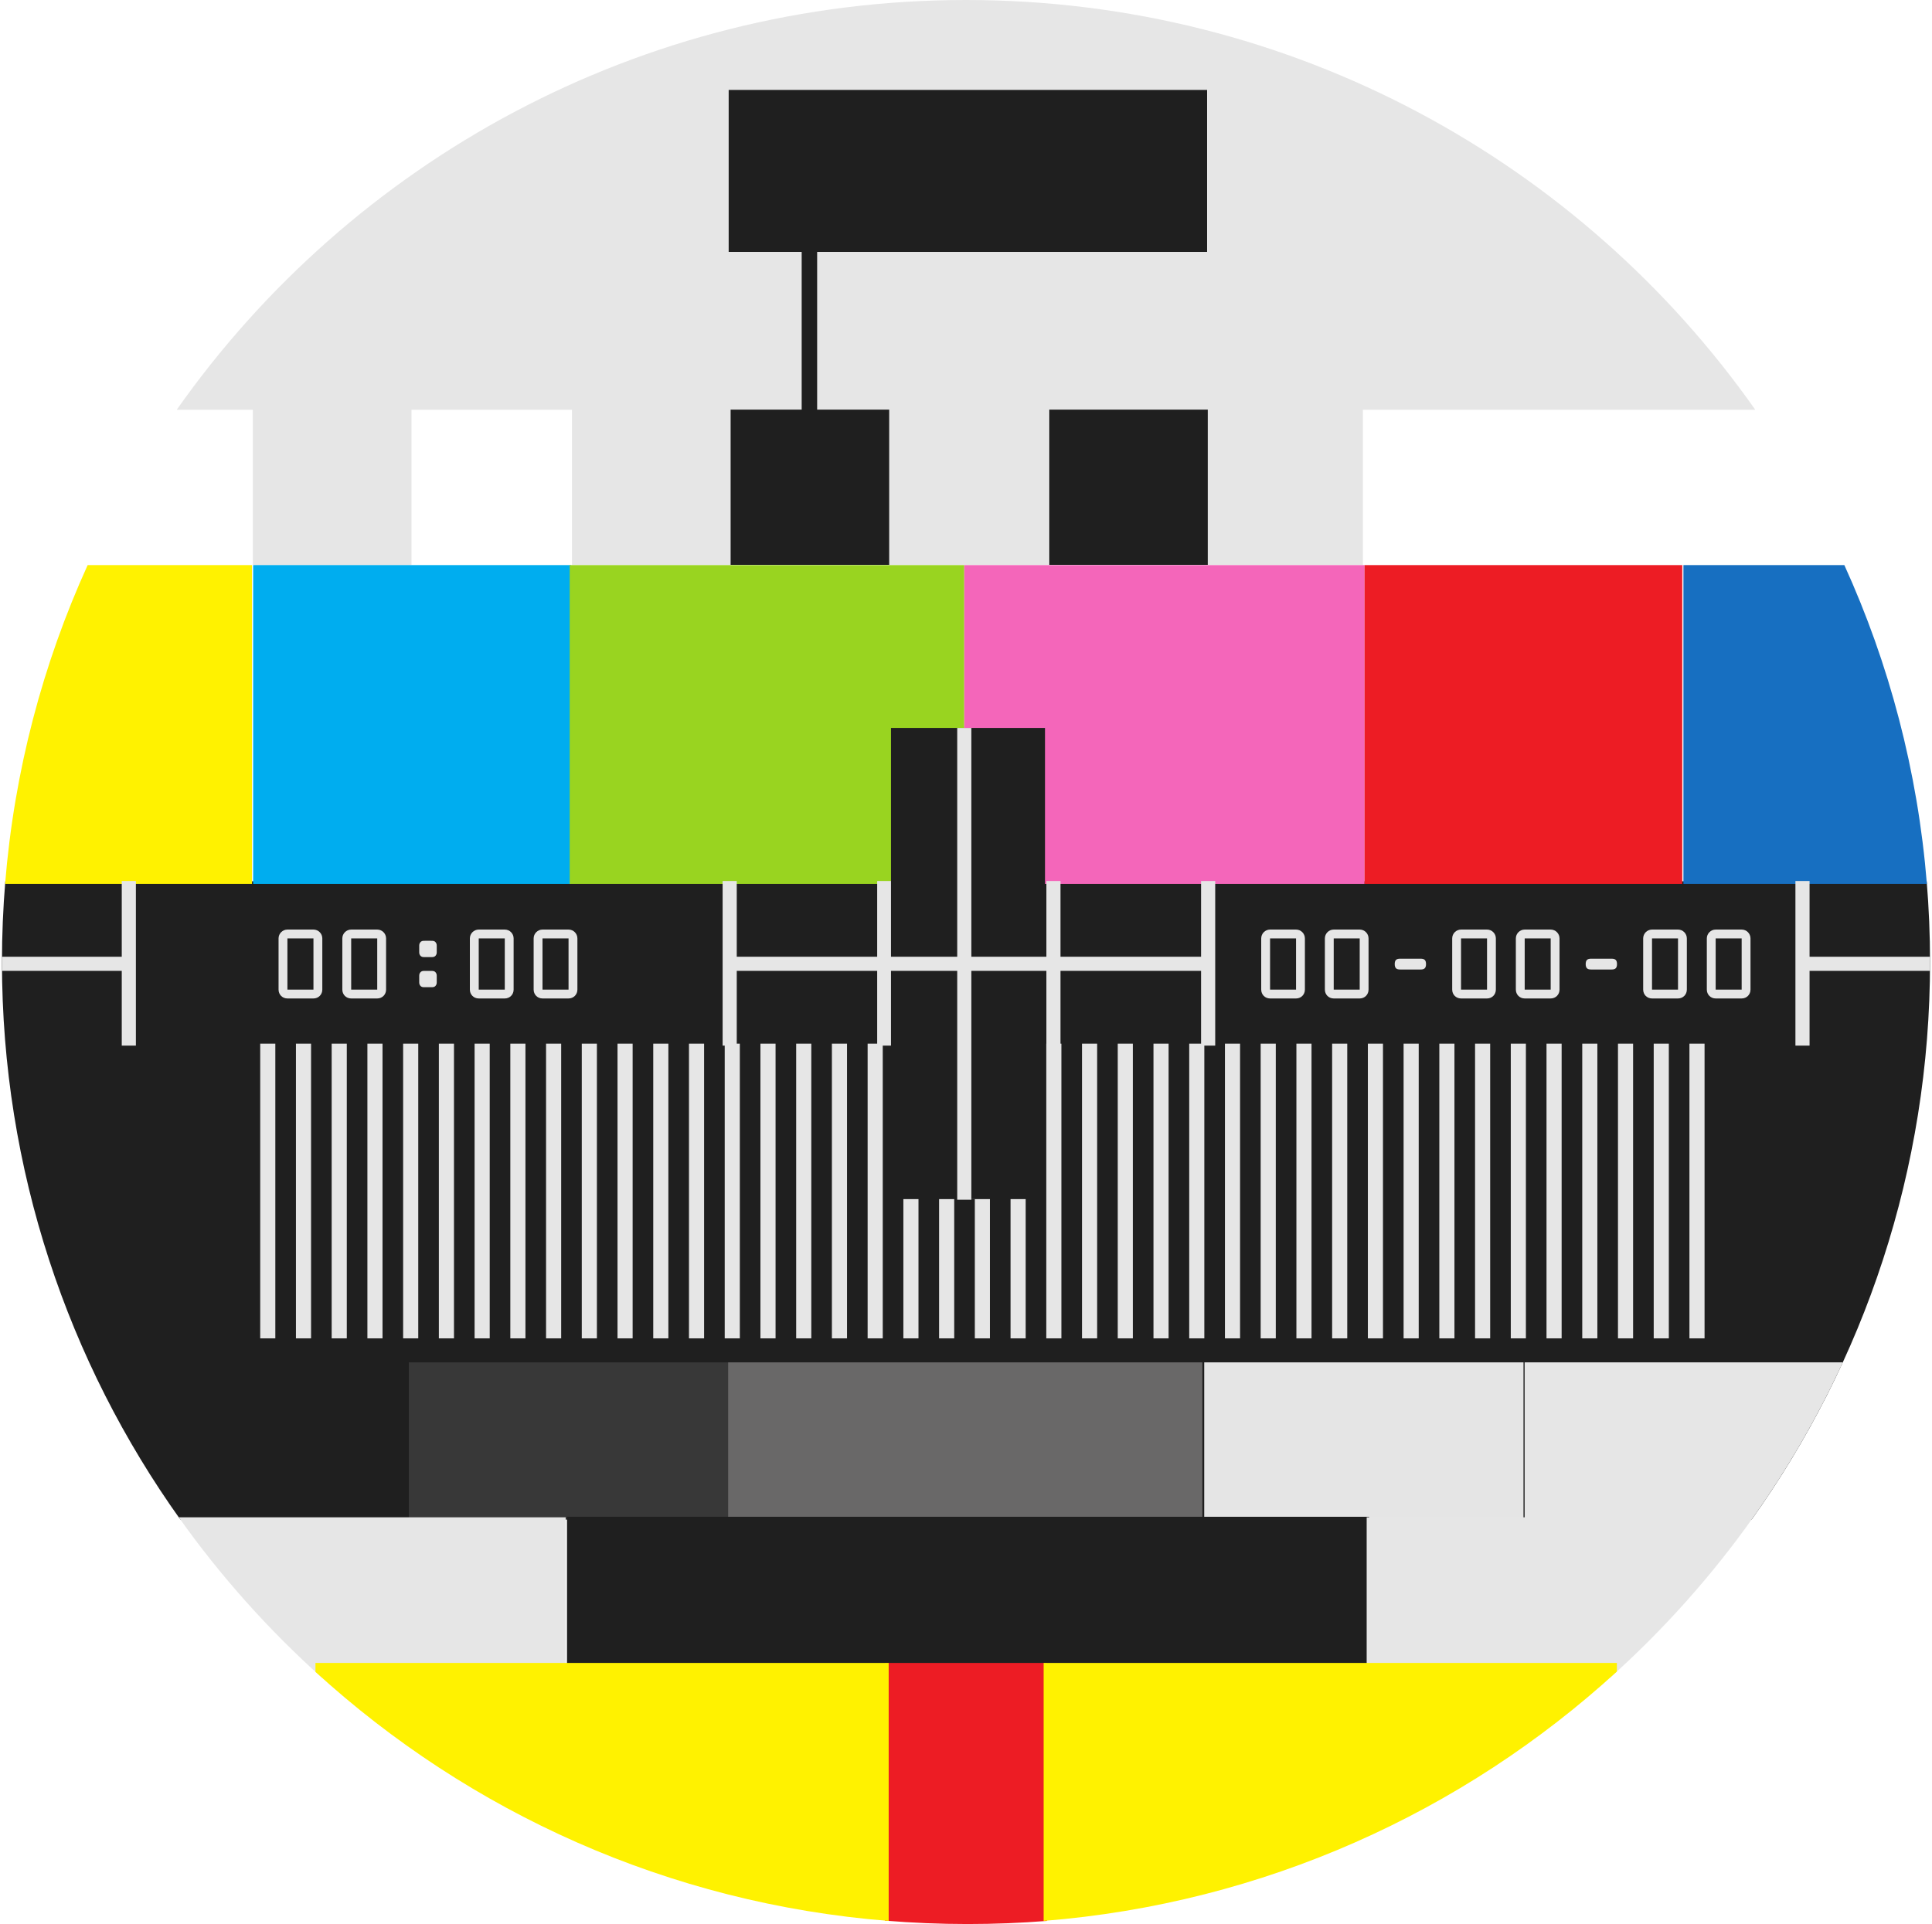 <svg width="502" height="500" viewBox="0 0 502 500" fill="none" xmlns="http://www.w3.org/2000/svg">
<path fill-rule="evenodd" clip-rule="evenodd" d="M1.379 229.019H500.62C501.195 235.937 501.49 242.934 501.49 250.001C501.49 304 484.323 354.005 455.145 394.881H46.853C17.673 354.005 0.509 304 0.509 250.001C0.509 242.934 0.803 235.937 1.379 229.019Z" fill="#1F1F1F"/>
<path d="M66.257 146.757H106.485V105.779H66.257V146.757Z" stroke="#E6E6E6" stroke-width="0.288" stroke-miterlimit="22.926"/>
<path fill-rule="evenodd" clip-rule="evenodd" d="M65.705 146.79H106.921V105.207H65.705V146.79Z" fill="#E6E6E6"/>
<path fill-rule="evenodd" clip-rule="evenodd" d="M148.618 146.788H189.835V106.442H148.618V146.788Z" fill="#E6E6E6"/>
<path fill-rule="evenodd" clip-rule="evenodd" d="M231.15 146.788H272.366V106.442H231.15V146.788Z" fill="#E6E6E6"/>
<path fill-rule="evenodd" clip-rule="evenodd" d="M312.911 146.788H354.127V106.442H312.911V146.788Z" fill="#E6E6E6"/>
<path fill-rule="evenodd" clip-rule="evenodd" d="M253.341 311.602H249.669V188.765H253.341V311.602Z" fill="#E6E6E6"/>
<path fill-rule="evenodd" clip-rule="evenodd" d="M67.612 347.807H71.54V271.213H67.612V347.807Z" fill="#E6E6E6"/>
<path fill-rule="evenodd" clip-rule="evenodd" d="M76.896 347.807H80.824V271.213H76.896V347.807Z" fill="#E6E6E6"/>
<path fill-rule="evenodd" clip-rule="evenodd" d="M86.181 347.807H90.109V271.213H86.181V347.807Z" fill="#E6E6E6"/>
<path fill-rule="evenodd" clip-rule="evenodd" d="M95.464 347.807H99.392V271.213H95.464V347.807Z" fill="#E6E6E6"/>
<path fill-rule="evenodd" clip-rule="evenodd" d="M104.748 347.807H108.676V271.213H104.748V347.807Z" fill="#E6E6E6"/>
<path fill-rule="evenodd" clip-rule="evenodd" d="M114.031 347.807H117.959V271.213H114.031V347.807Z" fill="#E6E6E6"/>
<path fill-rule="evenodd" clip-rule="evenodd" d="M123.316 347.807H127.244V271.213H123.316V347.807Z" fill="#E6E6E6"/>
<path fill-rule="evenodd" clip-rule="evenodd" d="M132.601 347.807H136.528V271.213H132.601V347.807Z" fill="#E6E6E6"/>
<path fill-rule="evenodd" clip-rule="evenodd" d="M141.885 347.807H145.813V271.213H141.885V347.807Z" fill="#E6E6E6"/>
<path fill-rule="evenodd" clip-rule="evenodd" d="M151.168 347.807H155.096V271.213H151.168V347.807Z" fill="#E6E6E6"/>
<path fill-rule="evenodd" clip-rule="evenodd" d="M160.453 347.807H164.381V271.213H160.453V347.807Z" fill="#E6E6E6"/>
<path fill-rule="evenodd" clip-rule="evenodd" d="M169.737 347.807H173.665V271.213H169.737V347.807Z" fill="#E6E6E6"/>
<path fill-rule="evenodd" clip-rule="evenodd" d="M179.02 347.807H182.948V271.213H179.02V347.807Z" fill="#E6E6E6"/>
<path fill-rule="evenodd" clip-rule="evenodd" d="M188.305 347.807H192.233V271.213H188.305V347.807Z" fill="#E6E6E6"/>
<path fill-rule="evenodd" clip-rule="evenodd" d="M197.589 347.807H201.517V271.213H197.589V347.807Z" fill="#E6E6E6"/>
<path fill-rule="evenodd" clip-rule="evenodd" d="M206.874 347.807H210.802V271.213H206.874V347.807Z" fill="#E6E6E6"/>
<path fill-rule="evenodd" clip-rule="evenodd" d="M216.157 347.807H220.085V271.213H216.157V347.807Z" fill="#E6E6E6"/>
<path fill-rule="evenodd" clip-rule="evenodd" d="M225.441 347.807H229.369V271.213H225.441V347.807Z" fill="#E6E6E6"/>
<path fill-rule="evenodd" clip-rule="evenodd" d="M234.726 347.807H238.654V271.213H234.726V347.807Z" fill="#E6E6E6"/>
<path fill-rule="evenodd" clip-rule="evenodd" d="M244.009 347.807H247.937V271.213H244.009V347.807Z" fill="#E6E6E6"/>
<path fill-rule="evenodd" clip-rule="evenodd" d="M253.295 347.807H257.221V271.213H253.295V347.807Z" fill="#E6E6E6"/>
<path fill-rule="evenodd" clip-rule="evenodd" d="M262.576 347.807H266.504V271.213H262.576V347.807Z" fill="#E6E6E6"/>
<path fill-rule="evenodd" clip-rule="evenodd" d="M271.861 347.807H275.789V271.213H271.861V347.807Z" fill="#E6E6E6"/>
<path fill-rule="evenodd" clip-rule="evenodd" d="M281.146 347.807H285.073V271.213H281.146V347.807Z" fill="#E6E6E6"/>
<path fill-rule="evenodd" clip-rule="evenodd" d="M290.43 347.807H294.356V271.213H290.43V347.807Z" fill="#E6E6E6"/>
<path fill-rule="evenodd" clip-rule="evenodd" d="M299.715 347.807H303.641V271.213H299.715V347.807Z" fill="#E6E6E6"/>
<path fill-rule="evenodd" clip-rule="evenodd" d="M308.999 347.807H312.926V271.213H308.999V347.807Z" fill="#E6E6E6"/>
<path fill-rule="evenodd" clip-rule="evenodd" d="M318.282 347.807H322.21V271.213H318.282V347.807Z" fill="#E6E6E6"/>
<path fill-rule="evenodd" clip-rule="evenodd" d="M327.565 347.807H331.493V271.213H327.565V347.807Z" fill="#E6E6E6"/>
<path fill-rule="evenodd" clip-rule="evenodd" d="M336.85 347.807H340.778V271.213H336.85V347.807Z" fill="#E6E6E6"/>
<path fill-rule="evenodd" clip-rule="evenodd" d="M346.134 347.807H350.062V271.213H346.134V347.807Z" fill="#E6E6E6"/>
<path fill-rule="evenodd" clip-rule="evenodd" d="M355.419 347.807H359.345V271.213H355.419V347.807Z" fill="#E6E6E6"/>
<path fill-rule="evenodd" clip-rule="evenodd" d="M364.703 347.807H368.63V271.213H364.703V347.807Z" fill="#E6E6E6"/>
<path fill-rule="evenodd" clip-rule="evenodd" d="M373.988 347.807H377.914V271.213H373.988V347.807Z" fill="#E6E6E6"/>
<path fill-rule="evenodd" clip-rule="evenodd" d="M383.271 347.807H387.199V271.213H383.271V347.807Z" fill="#E6E6E6"/>
<path fill-rule="evenodd" clip-rule="evenodd" d="M392.554 347.807H396.482V271.213H392.554V347.807Z" fill="#E6E6E6"/>
<path fill-rule="evenodd" clip-rule="evenodd" d="M401.838 347.807H405.766V271.213H401.838V347.807Z" fill="#E6E6E6"/>
<path fill-rule="evenodd" clip-rule="evenodd" d="M411.123 347.807H415.049V271.213H411.123V347.807Z" fill="#E6E6E6"/>
<path fill-rule="evenodd" clip-rule="evenodd" d="M420.408 347.807H424.334V271.213H420.408V347.807Z" fill="#E6E6E6"/>
<path fill-rule="evenodd" clip-rule="evenodd" d="M429.692 347.807H433.618V271.213H429.692V347.807Z" fill="#E6E6E6"/>
<path fill-rule="evenodd" clip-rule="evenodd" d="M438.975 347.807H442.903V271.213H438.975V347.807Z" fill="#E6E6E6"/>
<path fill-rule="evenodd" clip-rule="evenodd" d="M106.226 394.792H189.187V354.04H106.226V394.792Z" fill="#383838"/>
<path fill-rule="evenodd" clip-rule="evenodd" d="M189.186 394.792H312.414V354.04H189.186V394.792Z" fill="#696868"/>
<path fill-rule="evenodd" clip-rule="evenodd" d="M312.899 394.792H395.858V354.04H312.899V394.792Z" fill="#E5E5E5"/>
<path fill-rule="evenodd" clip-rule="evenodd" d="M22.775 146.853H65.476V229.705H1.324C3.689 200.366 11.133 172.459 22.775 146.853Z" fill="#FFF200"/>
<path fill-rule="evenodd" clip-rule="evenodd" d="M65.774 146.853H148.328V229.705H65.774V146.853Z" fill="#00ADEF"/>
<path fill-rule="evenodd" clip-rule="evenodd" d="M148.028 146.853H250.548V229.705H148.028V146.853Z" fill="#99D420"/>
<path fill-rule="evenodd" clip-rule="evenodd" d="M250.55 146.853H354.56V229.705H250.55V146.853Z" fill="#F466BA"/>
<path fill-rule="evenodd" clip-rule="evenodd" d="M354.56 146.853H437.112V229.705H354.56V146.853Z" fill="#ED1C24"/>
<path fill-rule="evenodd" clip-rule="evenodd" d="M437.412 146.853H479.226C490.868 172.459 498.308 200.366 500.672 229.705H437.412V146.853Z" fill="#176FC1"/>
<path fill-rule="evenodd" clip-rule="evenodd" d="M250.772 311.613H271.526V189.169H250.772V311.613Z" fill="#1F1F1F"/>
<path fill-rule="evenodd" clip-rule="evenodd" d="M147.463 436.032H355.591V394.309H147.463V436.032Z" fill="#1F1F1F" stroke="#1F1F1F" stroke-width="0.288" stroke-miterlimit="22.926"/>
<path fill-rule="evenodd" clip-rule="evenodd" d="M46.45 394.309H146.977V436.032H83.698C69.79 423.563 57.28 409.572 46.45 394.309Z" fill="#E6E6E6"/>
<path fill-rule="evenodd" clip-rule="evenodd" d="M396.152 354.042H478.817C472.3 368.227 464.494 381.7 455.545 394.309H455.548C444.718 409.572 432.208 423.565 418.3 436.032H355.108V394.309H396.152V354.042Z" fill="#E6E6E6"/>
<path fill-rule="evenodd" clip-rule="evenodd" d="M456.082 106.483H45.916C91.231 42.099 166.191 -4.17421e-05 250.999 -4.17421e-05C335.807 -4.17421e-05 410.767 42.099 456.082 106.483Z" fill="#E6E6E6"/>
<path fill-rule="evenodd" clip-rule="evenodd" d="M227.923 271.726H231.595V228.949H227.923V271.726Z" fill="#E6E6E6"/>
<path d="M74.68 243.868H81.446V257.17H74.68V243.868ZM74.68 241.566C73.415 241.566 72.38 242.6 72.38 243.868V257.17C72.38 258.457 73.368 259.471 74.68 259.471H81.446C82.758 259.471 83.748 258.457 83.748 257.17V243.868C83.748 242.6 82.712 241.566 81.446 241.566H74.68Z" fill="#E6E6E6"/>
<path d="M91.25 243.868H98.017V257.17H91.25V243.868ZM91.25 241.566C89.984 241.566 88.948 242.6 88.948 243.868V257.17C88.948 258.457 89.938 259.471 91.25 259.471H98.017C99.329 259.471 100.318 258.457 100.318 257.17V243.868C100.318 242.6 99.283 241.566 98.017 241.566H91.25Z" fill="#E6E6E6"/>
<path d="M112.033 248.723C112.538 248.723 112.907 248.723 113.229 248.286C113.482 247.941 113.482 247.687 113.482 247.25V245.962C113.482 245.524 113.482 245.27 113.229 244.926C112.907 244.487 112.538 244.487 112.033 244.487H110.375C109.868 244.487 109.5 244.487 109.178 244.926C108.926 245.27 108.926 245.524 108.926 245.962V247.25C108.926 247.687 108.926 247.941 109.178 248.286C109.5 248.723 109.868 248.723 110.375 248.723H112.033ZM112.033 256.547C112.538 256.547 112.907 256.547 113.229 256.111C113.482 255.766 113.482 255.513 113.482 255.074V253.786C113.482 253.349 113.482 253.096 113.229 252.75C112.907 252.313 112.538 252.313 112.033 252.313H110.375C109.868 252.313 109.5 252.313 109.178 252.75C108.926 253.096 108.926 253.349 108.926 253.786V255.074C108.926 255.513 108.926 255.766 109.178 256.111C109.5 256.547 109.868 256.547 110.375 256.547H112.033Z" fill="#E6E6E6"/>
<path d="M124.391 243.868H131.158V257.17H124.391V243.868ZM124.391 241.566C123.125 241.566 122.089 242.6 122.089 243.868V257.17C122.089 258.457 123.079 259.471 124.391 259.471H131.158C132.468 259.471 133.458 258.457 133.458 257.17V243.868C133.458 242.6 132.424 241.566 131.158 241.566H124.391Z" fill="#E6E6E6"/>
<path d="M140.962 243.868H147.728V257.17H140.962V243.868ZM140.962 241.566C139.695 241.566 138.66 242.6 138.66 243.868V257.17C138.66 258.457 139.65 259.471 140.962 259.471H147.726C149.038 259.471 150.028 258.457 150.028 257.17V243.868C150.028 242.6 148.993 241.566 147.726 241.566H140.962Z" fill="#E6E6E6"/>
<path d="M330.004 243.868H336.758V257.17H330.004V243.868ZM330.004 241.566C328.741 241.566 327.707 242.6 327.707 243.868V257.17C327.707 258.457 328.694 259.471 330.004 259.471H336.76C338.068 259.471 339.057 258.457 339.057 257.17V243.868C339.057 242.6 338.023 241.566 336.76 241.566H330.004Z" fill="#E6E6E6"/>
<path d="M346.546 243.868H353.299V257.17H346.546V243.868ZM346.546 241.566C345.282 241.566 344.248 242.6 344.248 243.868V257.17C344.248 258.457 345.236 259.471 346.546 259.471H353.299C354.607 259.471 355.596 258.457 355.596 257.17V243.868C355.596 242.6 354.563 241.566 353.299 241.566H346.546Z" fill="#E6E6E6"/>
<path d="M363.775 249.137C362.833 249.137 362.397 249.505 362.397 250.541C362.397 251.576 362.833 251.944 363.775 251.944H369.151C370.093 251.944 370.529 251.576 370.529 250.541C370.529 249.505 370.093 249.137 369.151 249.137H363.775Z" fill="#E6E6E6"/>
<path d="M379.627 243.868H386.381V257.17H379.627V243.868ZM379.627 241.566C378.363 241.566 377.33 242.6 377.33 243.868V257.17C377.33 258.457 378.317 259.471 379.627 259.471H386.381C387.69 259.471 388.677 258.457 388.677 257.17V243.868C388.677 242.6 387.644 241.566 386.381 241.566H379.627Z" fill="#E6E6E6"/>
<path d="M396.168 243.868H402.921V257.17H396.168V243.868ZM396.168 241.566C394.905 241.566 393.871 242.6 393.871 243.868V257.17C393.871 258.457 394.857 259.471 396.168 259.471H402.921C404.23 259.471 405.219 258.457 405.219 257.17V243.868C405.219 242.6 404.184 241.566 402.921 241.566H396.168Z" fill="#E6E6E6"/>
<path d="M413.397 249.137C412.455 249.137 412.019 249.505 412.019 250.541C412.019 251.576 412.455 251.944 413.397 251.944H418.771C419.715 251.944 420.151 251.576 420.151 250.541C420.151 249.505 419.715 249.137 418.771 249.137H413.397Z" fill="#E6E6E6"/>
<path d="M429.25 243.868H436.004V257.17H429.25V243.868ZM429.25 241.566C427.986 241.566 426.953 242.6 426.953 243.868V257.17C426.953 258.457 427.94 259.471 429.25 259.471H436.004C437.313 259.471 438.301 258.457 438.301 257.17V243.868C438.301 242.6 437.267 241.566 436.004 241.566H429.25Z" fill="#E6E6E6"/>
<path d="M445.789 243.868H452.543V257.17H445.789V243.868ZM445.789 241.566C444.526 241.566 443.492 242.6 443.492 243.868V257.17C443.492 258.457 444.48 259.471 445.789 259.471H452.544C453.853 259.471 454.841 258.457 454.841 257.17V243.868C454.841 242.6 453.807 241.566 452.544 241.566H445.789Z" fill="#E6E6E6"/>
<path fill-rule="evenodd" clip-rule="evenodd" d="M31.637 271.726H35.309V228.949H31.637V271.726Z" fill="#E6E6E6"/>
<path fill-rule="evenodd" clip-rule="evenodd" d="M0.514 248.63H33.609V252.301H0.54C0.532 251.533 0.51 250.769 0.51 250C0.51 249.543 0.511 249.086 0.514 248.63Z" fill="#E6E6E6"/>
<path fill-rule="evenodd" clip-rule="evenodd" d="M466.513 271.726H470.185V228.949H466.513V271.726Z" fill="#E6E6E6"/>
<path fill-rule="evenodd" clip-rule="evenodd" d="M501.486 248.63H468.213V252.301H501.461C501.467 251.535 501.491 250.769 501.491 250C501.491 249.543 501.488 249.086 501.486 248.63Z" fill="#E6E6E6"/>
<path fill-rule="evenodd" clip-rule="evenodd" d="M187.763 271.726H191.435V228.949H187.763V271.726Z" fill="#E6E6E6"/>
<path fill-rule="evenodd" clip-rule="evenodd" d="M271.885 271.726H275.555V228.949H271.885V271.726Z" fill="#E6E6E6"/>
<path fill-rule="evenodd" clip-rule="evenodd" d="M312.081 271.726H315.753V228.949H312.081V271.726Z" fill="#E6E6E6"/>
<path fill-rule="evenodd" clip-rule="evenodd" d="M231.51 311.613H251.299V189.169H231.51V311.613Z" fill="#1F1F1F"/>
<path fill-rule="evenodd" clip-rule="evenodd" d="M188.657 248.628H315.347V252.298H188.657V248.628Z" fill="#E6E6E6"/>
<path fill-rule="evenodd" clip-rule="evenodd" d="M248.718 189.17H252.39V311.768H248.718V189.17Z" fill="#E6E6E6"/>
<path fill-rule="evenodd" clip-rule="evenodd" d="M189.835 106.446H208.303V65.462H189.334V23.368H313.647V65.462H212.324V106.446H231.051V146.789H189.835V106.446Z" fill="#1F1F1F"/>
<path fill-rule="evenodd" clip-rule="evenodd" d="M272.606 146.79H313.822V106.447H272.606V146.79Z" fill="#1F1F1F"/>
<path fill-rule="evenodd" clip-rule="evenodd" d="M229.938 432.151H272.011V499.196C265.219 499.722 258.357 500 251.426 500C244.187 500 237.025 499.691 229.938 499.117V432.151Z" fill="#ED1C24"/>
<path fill-rule="evenodd" clip-rule="evenodd" d="M81.968 432.151H230.909V499.198C173.697 494.664 121.899 470.936 81.968 434.473V432.151Z" fill="#FFF200"/>
<path fill-rule="evenodd" clip-rule="evenodd" d="M271.175 432.151H420.117V434.394C380.195 470.885 328.392 494.634 271.175 499.19V432.151Z" fill="#FFF200"/>
</svg>
